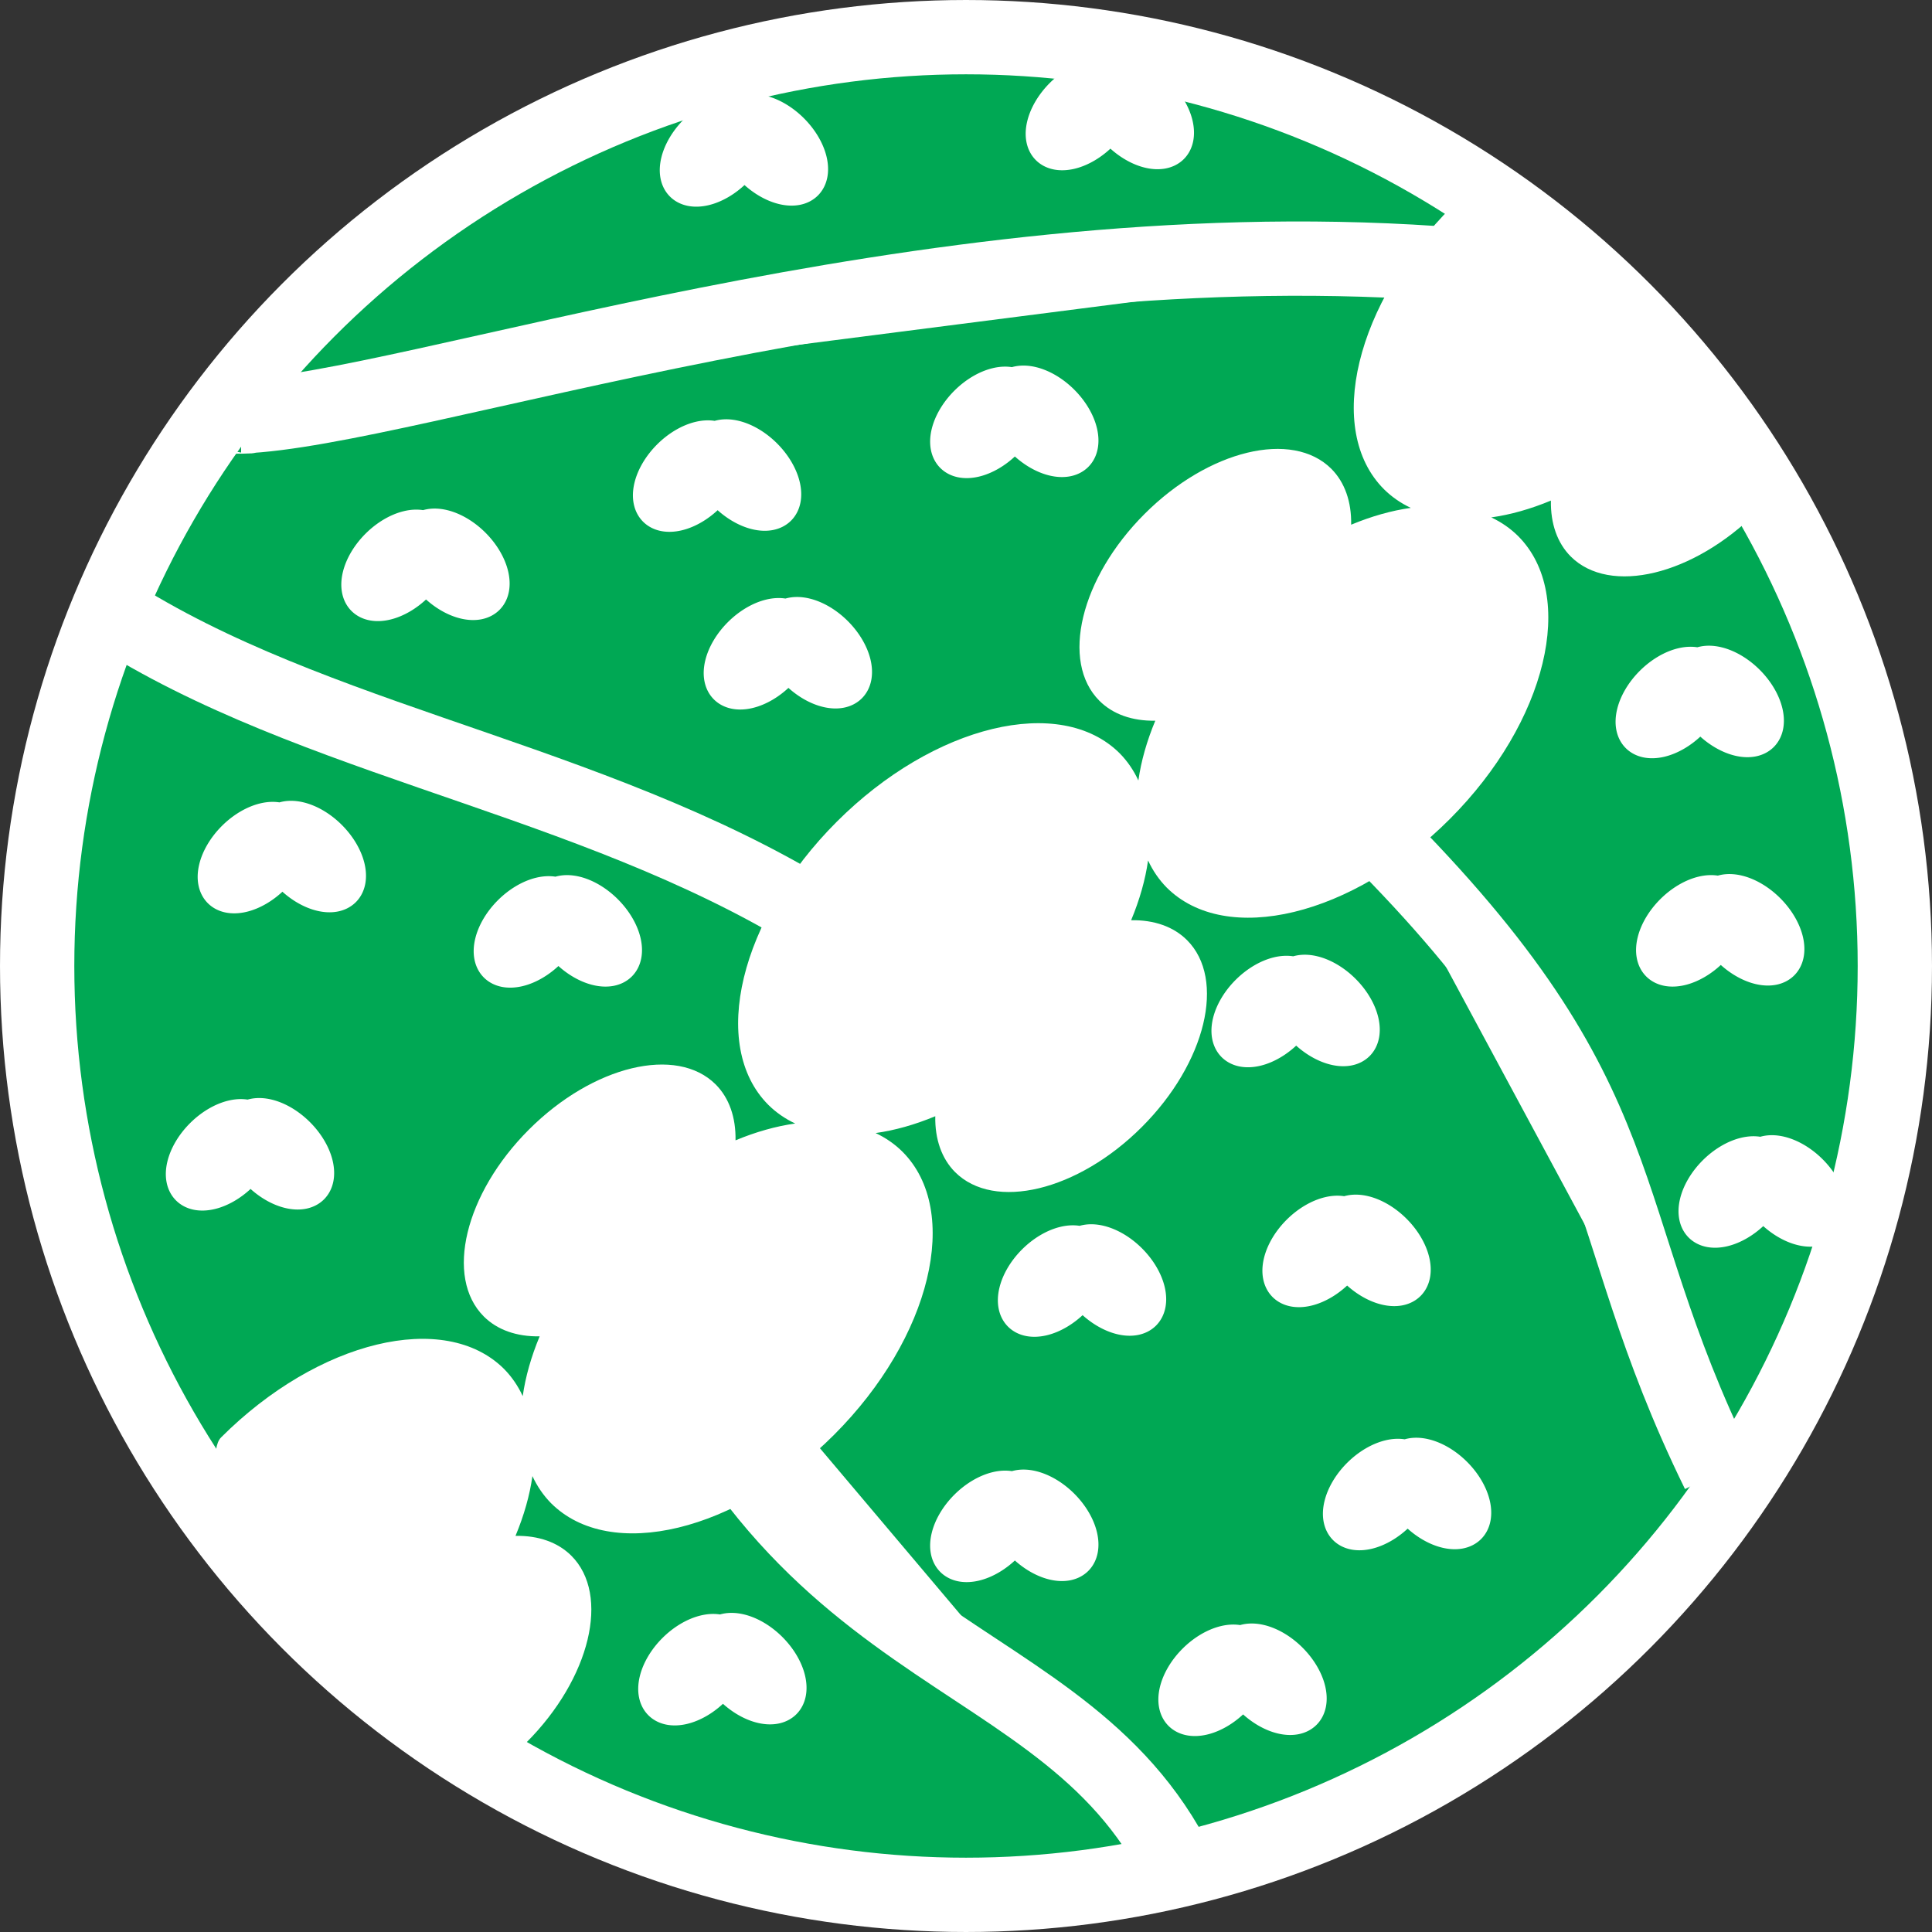<?xml version="1.0" encoding="UTF-8" standalone="no"?>
<!-- Created with Inkscape (http://www.inkscape.org/) -->

<svg
   xmlns:dc="http://purl.org/dc/elements/1.1/"
   xmlns:cc="http://creativecommons.org/ns#"
   xmlns:rdf="http://www.w3.org/1999/02/22-rdf-syntax-ns#"
   xmlns:svg="http://www.w3.org/2000/svg"
   xmlns="http://www.w3.org/2000/svg"
   xmlns:sodipodi="http://sodipodi.sourceforge.net/DTD/sodipodi-0.dtd"
   xmlns:inkscape="http://www.inkscape.org/namespaces/inkscape"
   width="250"
   height="250"
   viewBox="0 0 250 250"
   id="svg2"
   version="1.1"
   inkscape:version="0.91 r"
   sodipodi:docname="logo.svg"
   inkscape:export-filename="/home/rasi/git/labwwwbedford/images/logo.png"
   inkscape:export-xdpi="90"
   inkscape:export-ydpi="90">
  <rect x="0" y="0" width="250" height="250" fill="#333333" stroke="none"/>
  <defs
     id="defs4">
    <inkscape:path-effect
       effect="spiro"
       id="path-effect3435"
       is_visible="true" />
  </defs>
  <sodipodi:namedview
     id="base"
     pagecolor="#ffffff"
     bordercolor="#666666"
     borderopacity="1.0"
     inkscape:pageopacity="0"
     inkscape:pageshadow="2"
     inkscape:zoom="1.979899"
     inkscape:cx="79.415685"
     inkscape:cy="113.05692"
     inkscape:document-units="px"
     inkscape:current-layer="layer1"
     showgrid="false"
     inkscape:snap-nodes="true"
     inkscape:object-paths="true"
     inkscape:snap-intersection-paths="true"
     inkscape:object-nodes="true"
     inkscape:snap-midpoints="true"
     inkscape:snap-object-midpoints="true"
     inkscape:snap-center="true"
     inkscape:snap-text-baseline="true"
     inkscape:snap-global="false"
     fit-margin-top="0"
     fit-margin-left="0"
     fit-margin-right="0"
     fit-margin-bottom="0"
     units="px"
     inkscape:window-width="1360"
     inkscape:window-height="744"
     inkscape:window-x="0"
     inkscape:window-y="24"
     inkscape:window-maximized="1" />
  <g
     inkscape:label="Layer 1"
     inkscape:groupmode="layer"
     id="layer1"
     transform="translate(-303.528,-175.886)">
    <circle
       style="color:#000000;clip-rule:nonzero;display:inline;overflow:visible;visibility:visible;opacity:1;isolation:auto;mix-blend-mode:normal;color-interpolation:sRGB;color-interpolation-filters:linearRGB;solid-color:#000000;solid-opacity:1;fill:#00a854;fill-opacity:1;fill-rule:nonzero;stroke:#ffffff;stroke-width:9.615;stroke-linecap:butt;stroke-linejoin:miter;stroke-miterlimit:4;stroke-dasharray:none;stroke-dashoffset:0;stroke-opacity:1;color-rendering:auto;image-rendering:auto;shape-rendering:auto;text-rendering:auto;enable-background:accumulate"
       id="path5091"
       cx="428.528"
       cy="300.886"
       r="120.192" />
    <path
       style="fill:#ffffff;fill-opacity:1;stroke:none"
       d="m 512.441,217.785 c -5.903,-5.837 -7.11,-8.289 -14.087,-12.788 -0.979,0.833 -5.972,-3.344 -6.892,-2.436 -12.559,12.558 -16.518,28.96 -8.844,36.635 0.993,0.983 2.155,1.79 3.467,2.408 -2.484,0.348 -5.085,1.082 -7.718,2.178 0.056,-2.981 -0.831,-5.486 -2.556,-7.225 -5.065,-5.066 -15.892,-2.453 -24.181,5.836 -8.289,8.289 -10.901,19.115 -5.835,24.179 1.737,1.733 4.243,2.625 7.228,2.572 -1.101,2.639 -1.839,5.246 -2.19,7.735 -0.613,-1.323 -1.418,-2.496 -2.4,-3.499 -7.675,-7.674 -24.077,-3.714 -36.635,8.844 -12.558,12.558 -16.517,28.959 -8.843,36.634 0.993,0.983 2.156,1.791 3.469,2.409 -2.484,0.348 -5.086,1.081 -7.719,2.177 0.055,-2.981 -0.832,-5.485 -2.558,-7.224 -5.065,-5.066 -15.892,-2.453 -24.181,5.836 -8.289,8.289 -10.901,19.115 -5.835,24.179 1.737,1.733 4.243,2.625 7.228,2.572 -1.101,2.639 -1.839,5.246 -2.19,7.735 -0.613,-1.323 -1.418,-2.496 -2.4,-3.499 -7.675,-7.674 -24.077,-3.714 -36.635,8.844 -1.406,1.411 -0.222,6.172 -1.443,7.717 4.504,6.894 7.316,11.744 13.132,17.575 7.342,7.311 5.536,8.708 14.502,13.901 -3.881,-14.025 12.241,1.351 13.301,0.298 8.29,-8.289 10.903,-19.116 5.836,-24.181 -1.737,-1.733 -4.243,-2.625 -7.228,-2.572 1.101,-2.638 1.839,-5.244 2.19,-7.733 0.613,1.322 1.418,2.495 2.4,3.496 7.675,7.674 24.076,3.715 36.634,-8.843 12.559,-12.558 16.518,-28.96 8.844,-36.635 -0.993,-0.983 -2.156,-1.791 -3.469,-2.409 2.484,-0.348 5.086,-1.081 7.719,-2.177 -0.055,2.981 0.832,5.485 2.558,7.224 5.065,5.066 15.89,2.454 24.179,-5.835 8.289,-8.289 10.903,-19.116 5.836,-24.181 -1.737,-1.733 -4.244,-2.624 -7.229,-2.571 1.101,-2.638 1.84,-5.245 2.191,-7.734 0.613,1.322 1.418,2.495 2.4,3.496 7.675,7.674 24.076,3.715 36.634,-8.843 12.559,-12.558 16.518,-28.96 8.844,-36.635 -0.993,-0.983 -2.156,-1.791 -3.469,-2.409 2.484,-0.348 5.086,-1.081 7.719,-2.177 -0.056,2.981 0.831,5.486 2.556,7.225 5.065,5.066 15.892,2.453 24.181,-5.836 0.561,-0.564 -13.04,-11.987 -5.45,-10.566 -5.192,-9.056 -5.715,-6.286 -13.062,-13.701 z"
       id="path3338-8-1-4"
       inkscape:connector-curvature="0"
       sodipodi:nodetypes="cccccccsccccsccccscccccccccccccsccccsccccsccccccc" />
    <path
       style="fill:#ffffff;fill-opacity:1;fill-rule:evenodd;stroke:#ffffff;stroke-width:9.615;stroke-linecap:butt;stroke-linejoin:miter;stroke-miterlimit:4;stroke-dasharray:none;stroke-opacity:1"
       d="m 489.201,209.938 c -67.062,-4.572 -132.51,19.035 -154.472,19.822 -2.573,0.063 2.968,0 0,0"
       id="path3447"
       inkscape:connector-curvature="0"
       sodipodi:nodetypes="ccc" />
    <path
       style="fill:#ffffff;fill-opacity:1;fill-rule:evenodd;stroke:#ffffff;stroke-width:9.615;stroke-linecap:butt;stroke-linejoin:miter;stroke-miterlimit:4;stroke-dasharray:none;stroke-opacity:1"
       d="m 525.883,366.454 c -16.915,-34.55 -9.22,-47.458 -44.599,-82.837"
       id="path3447-0"
       inkscape:connector-curvature="0"
       sodipodi:nodetypes="cc" />
    <path
       style="fill:#ffffff;fill-opacity:1;fill-rule:evenodd;stroke:#ffffff;stroke-width:9.615;stroke-linecap:butt;stroke-linejoin:miter;stroke-miterlimit:4;stroke-dasharray:none;stroke-opacity:1"
       d="m 406.01,292.6 c -29.59,-17.018 -64.898,-21.463 -90.663,-39.198"
       id="path3447-5"
       inkscape:connector-curvature="0"
       sodipodi:nodetypes="cc" />
    <path
       id="path4291-3"
       style="fill:#ffffff;fill-opacity:1;stroke:#ffffff;stroke-width:3.378;stroke-miterlimit:4;stroke-dasharray:none;stroke-opacity:1"
       d="m 450.114,338.623 a 6.654,4.095 45 0 1 1.81,7.6 6.654,4.095 45 0 1 -7.6,-1.81 6.654,4.095 45 0 1 -1.81,-7.6 6.654,4.095 45 0 1 7.6,1.81 z m -7.354,5.926 a 4.095,6.654 45 0 1 -7.6,1.81 4.095,6.654 45 0 1 1.81,-7.6 4.095,6.654 45 0 1 7.6,-1.81 4.095,6.654 45 0 1 -1.81,7.6 z"
       inkscape:connector-curvature="0" />
    <path
       id="path4291-3-2"
       style="fill:#ffffff;fill-opacity:1;stroke:#ffffff;stroke-width:3.378;stroke-miterlimit:4;stroke-dasharray:none;stroke-opacity:1"
       d="m 402.889,234.461 a 6.654,4.095 45 0 1 1.81,7.6 6.654,4.095 45 0 1 -7.6,-1.81 6.654,4.095 45 0 1 -1.81,-7.6 6.654,4.095 45 0 1 7.6,1.81 z m -7.354,5.926 a 4.095,6.654 45 0 1 -7.6,1.81 4.095,6.654 45 0 1 1.81,-7.6 4.095,6.654 45 0 1 7.6,-1.81 4.095,6.654 45 0 1 -1.81,7.6 z"
       inkscape:connector-curvature="0" />
    <path
       id="path4291-3-9"
       style="fill:#ffffff;fill-opacity:1;stroke:#ffffff;stroke-width:3.378;stroke-miterlimit:4;stroke-dasharray:none;stroke-opacity:1"
       d="m 441.35,370.367 a 6.654,4.095 45 0 1 1.81,7.6 6.654,4.095 45 0 1 -7.6,-1.81 6.654,4.095 45 0 1 -1.81,-7.6 6.654,4.095 45 0 1 7.6,1.81 z m -7.354,5.926 a 4.095,6.654 45 0 1 -7.6,1.81 4.095,6.654 45 0 1 1.81,-7.6 4.095,6.654 45 0 1 7.6,-1.81 4.095,6.654 45 0 1 -1.81,7.6 z"
       inkscape:connector-curvature="0" />
    <path
       id="path4291-3-3"
       style="fill:#ffffff;fill-opacity:1;stroke:#ffffff;stroke-width:3.378;stroke-miterlimit:4;stroke-dasharray:none;stroke-opacity:1"
       d="m 530.046,263.759 a 6.654,4.095 45 0 1 1.81,7.6 6.654,4.095 45 0 1 -7.6,-1.81 6.654,4.095 45 0 1 -1.81,-7.6 6.654,4.095 45 0 1 7.6,1.81 z m -7.354,5.926 a 4.095,6.654 45 0 1 -7.6,1.81 4.095,6.654 45 0 1 1.81,-7.6 4.095,6.654 45 0 1 7.6,-1.81 4.095,6.654 45 0 1 -1.81,7.6 z"
       inkscape:connector-curvature="0" />
    <path
       id="path4291-3-4"
       style="fill:#ffffff;fill-opacity:1;stroke:#ffffff;stroke-width:3.378;stroke-miterlimit:4;stroke-dasharray:none;stroke-opacity:1"
       d="m 484.345,334.79 a 6.654,4.095 45 0 1 1.81,7.6 6.654,4.095 45 0 1 -7.6,-1.81 6.654,4.095 45 0 1 -1.81,-7.6 6.654,4.095 45 0 1 7.6,1.81 z m -7.354,5.926 a 4.095,6.654 45 0 1 -7.6,1.81 4.095,6.654 45 0 1 1.81,-7.6 4.095,6.654 45 0 1 7.6,-1.81 4.095,6.654 45 0 1 -1.81,7.6 z"
       inkscape:connector-curvature="0" />
    <path
       id="path4291-3-8"
       style="fill:#ffffff;fill-opacity:1;stroke:#ffffff;stroke-width:3.378;stroke-miterlimit:4;stroke-dasharray:none;stroke-opacity:1"
       d="m 470.883,390.285 a 6.654,4.095 45 0 1 1.81,7.6 6.654,4.095 45 0 1 -7.6,-1.81 6.654,4.095 45 0 1 -1.81,-7.6 6.654,4.095 45 0 1 7.6,1.81 z m -7.354,5.926 a 4.095,6.654 45 0 1 -7.6,1.81 4.095,6.654 45 0 1 1.81,-7.6 4.095,6.654 45 0 1 7.6,-1.81 4.095,6.654 45 0 1 -1.81,7.6 z"
       inkscape:connector-curvature="0" />
    <path
       id="path4291-3-67"
       style="fill:#ffffff;fill-opacity:1;stroke:#ffffff;stroke-width:3.378;stroke-miterlimit:4;stroke-dasharray:none;stroke-opacity:1"
       d="m 441.35,227.51 a 6.654,4.095 45 0 1 1.81,7.6 6.654,4.095 45 0 1 -7.6,-1.81 6.654,4.095 45 0 1 -1.81,-7.6 6.654,4.095 45 0 1 7.6,1.81 z m -7.354,5.926 a 4.095,6.654 45 0 1 -7.6,1.81 4.095,6.654 45 0 1 1.81,-7.6 4.095,6.654 45 0 1 7.6,-1.81 4.095,6.654 45 0 1 -1.81,7.6 z"
       inkscape:connector-curvature="0" />
    <path
       id="path4291-3-88"
       style="fill:#ffffff;fill-opacity:1;stroke:#ffffff;stroke-width:3.378;stroke-miterlimit:4;stroke-dasharray:none;stroke-opacity:1"
       d="m 397.394,340.148 a 6.654,4.095 45 0 1 1.81,7.6 6.654,4.095 45 0 1 -7.6,-1.81 6.654,4.095 45 0 1 -1.81,-7.6 6.654,4.095 45 0 1 7.6,1.81 z m -7.354,5.926 a 4.095,6.654 45 0 1 -7.6,1.81 4.095,6.654 45 0 1 1.81,-7.6 4.095,6.654 45 0 1 7.6,-1.81 4.095,6.654 45 0 1 -1.81,7.6 z"
       inkscape:connector-curvature="0" />
    <path
       id="path4291-3-50"
       style="fill:#ffffff;fill-opacity:1;stroke:#ffffff;stroke-width:3.378;stroke-miterlimit:4;stroke-dasharray:none;stroke-opacity:1"
       d="m 492.175,366.247 a 6.654,4.095 45 0 1 1.81,7.6 6.654,4.095 45 0 1 -7.6,-1.81 6.654,4.095 45 0 1 -1.81,-7.6 6.654,4.095 45 0 1 7.6,1.81 z m -7.354,5.926 a 4.095,6.654 45 0 1 -7.6,1.81 4.095,6.654 45 0 1 1.81,-7.6 4.095,6.654 45 0 1 7.6,-1.81 4.095,6.654 45 0 1 -1.81,7.6 z"
       inkscape:connector-curvature="0" />
    <path
       style="fill:#ffffff;fill-opacity:1;fill-rule:evenodd;stroke:#ffffff;stroke-width:9.615;stroke-linecap:butt;stroke-linejoin:miter;stroke-miterlimit:4;stroke-dasharray:none;stroke-opacity:1"
       d="M 456.756,419.088 C 441.904,386.435 402.721,393.611 384.981,334.105"
       id="path3447-0-1"
       inkscape:connector-curvature="0"
       sodipodi:nodetypes="cc" />
    <path
       id="path4291-3-67-5"
       style="fill:#ffffff;fill-opacity:1;stroke:#ffffff;stroke-width:3.378;stroke-miterlimit:4;stroke-dasharray:none;stroke-opacity:1"
       d="m 342.449,322.29 a 6.654,4.095 45 0 1 1.81,7.6 6.654,4.095 45 0 1 -7.6,-1.81 6.654,4.095 45 0 1 -1.81,-7.6 6.654,4.095 45 0 1 7.6,1.81 z m -7.354,5.926 a 4.095,6.654 45 0 1 -7.6,1.81 4.095,6.654 45 0 1 1.81,-7.6 4.095,6.654 45 0 1 7.6,-1.81 4.095,6.654 45 0 1 -1.81,7.6 z"
       inkscape:connector-curvature="0" />
    <path
       id="path4291-3-67-2"
       style="fill:#ffffff;fill-opacity:1;stroke:#ffffff;stroke-width:3.378;stroke-miterlimit:4;stroke-dasharray:none;stroke-opacity:1"
       d="m 382.285,293.444 a 6.654,4.095 45 0 1 1.81,7.6 6.654,4.095 45 0 1 -7.6,-1.81 6.654,4.095 45 0 1 -1.81,-7.6 6.654,4.095 45 0 1 7.6,1.81 z m -7.354,5.926 a 4.095,6.654 45 0 1 -7.6,1.81 4.095,6.654 45 0 1 1.81,-7.6 4.095,6.654 45 0 1 7.6,-1.81 4.095,6.654 45 0 1 -1.81,7.6 z"
       inkscape:connector-curvature="0" />
    <path
       id="path4291-3-67-6"
       style="fill:#ffffff;fill-opacity:1;stroke:#ffffff;stroke-width:3.378;stroke-miterlimit:4;stroke-dasharray:none;stroke-opacity:1"
       d="m 365.156,246.013 a 6.654,4.095 45 0 1 1.81,7.6 6.654,4.095 45 0 1 -7.6,-1.81 6.654,4.095 45 0 1 -1.81,-7.6 6.654,4.095 45 0 1 7.6,1.81 z m -7.354,5.926 a 4.095,6.654 45 0 1 -7.6,1.81 4.095,6.654 45 0 1 1.81,-7.6 4.095,6.654 45 0 1 7.6,-1.81 4.095,6.654 45 0 1 -1.81,7.6 z"
       inkscape:connector-curvature="0" />
    <path
       id="path4291-3-67-67"
       style="fill:#ffffff;fill-opacity:1;stroke:#ffffff;stroke-width:3.378;stroke-miterlimit:4;stroke-dasharray:none;stroke-opacity:1"
       d="m 412.049,257.454 a 6.654,4.095 45 0 1 1.81,7.6 6.654,4.095 45 0 1 -7.6,-1.81 6.654,4.095 45 0 1 -1.81,-7.6 6.654,4.095 45 0 1 7.6,1.81 z m -7.354,5.926 a 4.095,6.654 45 0 1 -7.6,1.81 4.095,6.654 45 0 1 1.81,-7.6 4.095,6.654 45 0 1 7.6,-1.81 4.095,6.654 45 0 1 -1.81,7.6 z"
       inkscape:connector-curvature="0" />
    <path
       id="path4291-3-67-9"
       style="fill:#ffffff;fill-opacity:1;stroke:#ffffff;stroke-width:3.378;stroke-miterlimit:4;stroke-dasharray:none;stroke-opacity:1"
       d="m 477.752,303.746 a 6.654,4.095 45 0 1 1.81,7.6 6.654,4.095 45 0 1 -7.6,-1.81 6.654,4.095 45 0 1 -1.81,-7.6 6.654,4.095 45 0 1 7.6,1.81 z m -7.354,5.926 a 4.095,6.654 45 0 1 -7.6,1.81 4.095,6.654 45 0 1 1.81,-7.6 4.095,6.654 45 0 1 7.6,-1.81 4.095,6.654 45 0 1 -1.81,7.6 z"
       inkscape:connector-curvature="0" />
    <path
       id="path4291-3-67-8"
       style="fill:#ffffff;fill-opacity:1;stroke:#ffffff;stroke-width:3.378;stroke-miterlimit:4;stroke-dasharray:none;stroke-opacity:1"
       d="m 532.697,293.307 a 6.654,4.095 45 0 1 1.81,7.6 6.654,4.095 45 0 1 -7.6,-1.81 6.654,4.095 45 0 1 -1.81,-7.6 6.654,4.095 45 0 1 7.6,1.81 z m -7.354,5.926 a 4.095,6.654 45 0 1 -7.6,1.81 4.095,6.654 45 0 1 1.81,-7.6 4.095,6.654 45 0 1 7.6,-1.81 4.095,6.654 45 0 1 -1.81,7.6 z"
       inkscape:connector-curvature="0" />
    <path
       id="path4291-3-67-1"
       style="fill:#ffffff;fill-opacity:1;stroke:#ffffff;stroke-width:3.378;stroke-miterlimit:4;stroke-dasharray:none;stroke-opacity:1"
       d="m 538.191,327.098 a 6.654,4.095 45 0 1 1.81,7.6 6.654,4.095 45 0 1 -7.6,-1.81 6.654,4.095 45 0 1 -1.81,-7.6 6.654,4.095 45 0 1 7.6,1.81 z m -7.354,5.926 a 4.095,6.654 45 0 1 -7.6,1.81 4.095,6.654 45 0 1 1.81,-7.6 4.095,6.654 45 0 1 7.6,-1.81 4.095,6.654 45 0 1 -1.81,7.6 z"
       inkscape:connector-curvature="0" />
    <path
       id="path4291-3-67-7"
       style="fill:#ffffff;fill-opacity:1;stroke:#ffffff;stroke-width:3.378;stroke-miterlimit:4;stroke-dasharray:none;stroke-opacity:1"
       d="m 403.576,388.911 a 6.654,4.095 45 0 1 1.81,7.6 6.654,4.095 45 0 1 -7.6,-1.81 6.654,4.095 45 0 1 -1.81,-7.6 6.654,4.095 45 0 1 7.6,1.81 z m -7.354,5.926 a 4.095,6.654 45 0 1 -7.6,1.81 4.095,6.654 45 0 1 1.81,-7.6 4.095,6.654 45 0 1 7.6,-1.81 4.095,6.654 45 0 1 -1.81,7.6 z"
       inkscape:connector-curvature="0" />
    <path
       id="path4291-3-67-3"
       style="fill:#ffffff;fill-opacity:1;stroke:#ffffff;stroke-width:3.378;stroke-miterlimit:4;stroke-dasharray:none;stroke-opacity:1"
       d="m 346.57,283.829 a 6.654,4.095 45 0 1 1.81,7.6 6.654,4.095 45 0 1 -7.6,-1.81 6.654,4.095 45 0 1 -1.81,-7.6 6.654,4.095 45 0 1 7.6,1.81 z m -7.354,5.926 a 4.095,6.654 45 0 1 -7.6,1.81 4.095,6.654 45 0 1 1.81,-7.6 4.095,6.654 45 0 1 7.6,-1.81 4.095,6.654 45 0 1 -1.81,7.6 z"
       inkscape:connector-curvature="0" />
    <path
       id="path4291-3-67-68"
       style="fill:#ffffff;fill-opacity:1;stroke:#ffffff;stroke-width:3.378;stroke-miterlimit:4;stroke-dasharray:none;stroke-opacity:1"
       d="m 453.713,187.675 a 6.654,4.095 45 0 1 1.81,7.6 6.654,4.095 45 0 1 -7.6,-1.81 6.654,4.095 45 0 1 -1.81,-7.6 6.654,4.095 45 0 1 7.6,1.81 z m -7.354,5.926 a 4.095,6.654 45 0 1 -7.6,1.81 4.095,6.654 45 0 1 1.81,-7.6 4.095,6.654 45 0 1 7.6,-1.81 4.095,6.654 45 0 1 -1.81,7.6 z"
       inkscape:connector-curvature="0" />
    <path
       id="path4291-3-67-16"
       style="fill:#ffffff;fill-opacity:1;stroke:#ffffff;stroke-width:3.378;stroke-miterlimit:4;stroke-dasharray:none;stroke-opacity:1"
       d="m 406.364,192.386 a 6.654,4.095 45 0 1 1.81,7.6 6.654,4.095 45 0 1 -7.6,-1.81 6.654,4.095 45 0 1 -1.81,-7.6 6.654,4.095 45 0 1 7.6,1.81 z m -7.354,5.926 a 4.095,6.654 45 0 1 -7.6,1.81 4.095,6.654 45 0 1 1.81,-7.6 4.095,6.654 45 0 1 7.6,-1.81 4.095,6.654 45 0 1 -1.81,7.6 z"
       inkscape:connector-curvature="0" />
  </g>
</svg>

